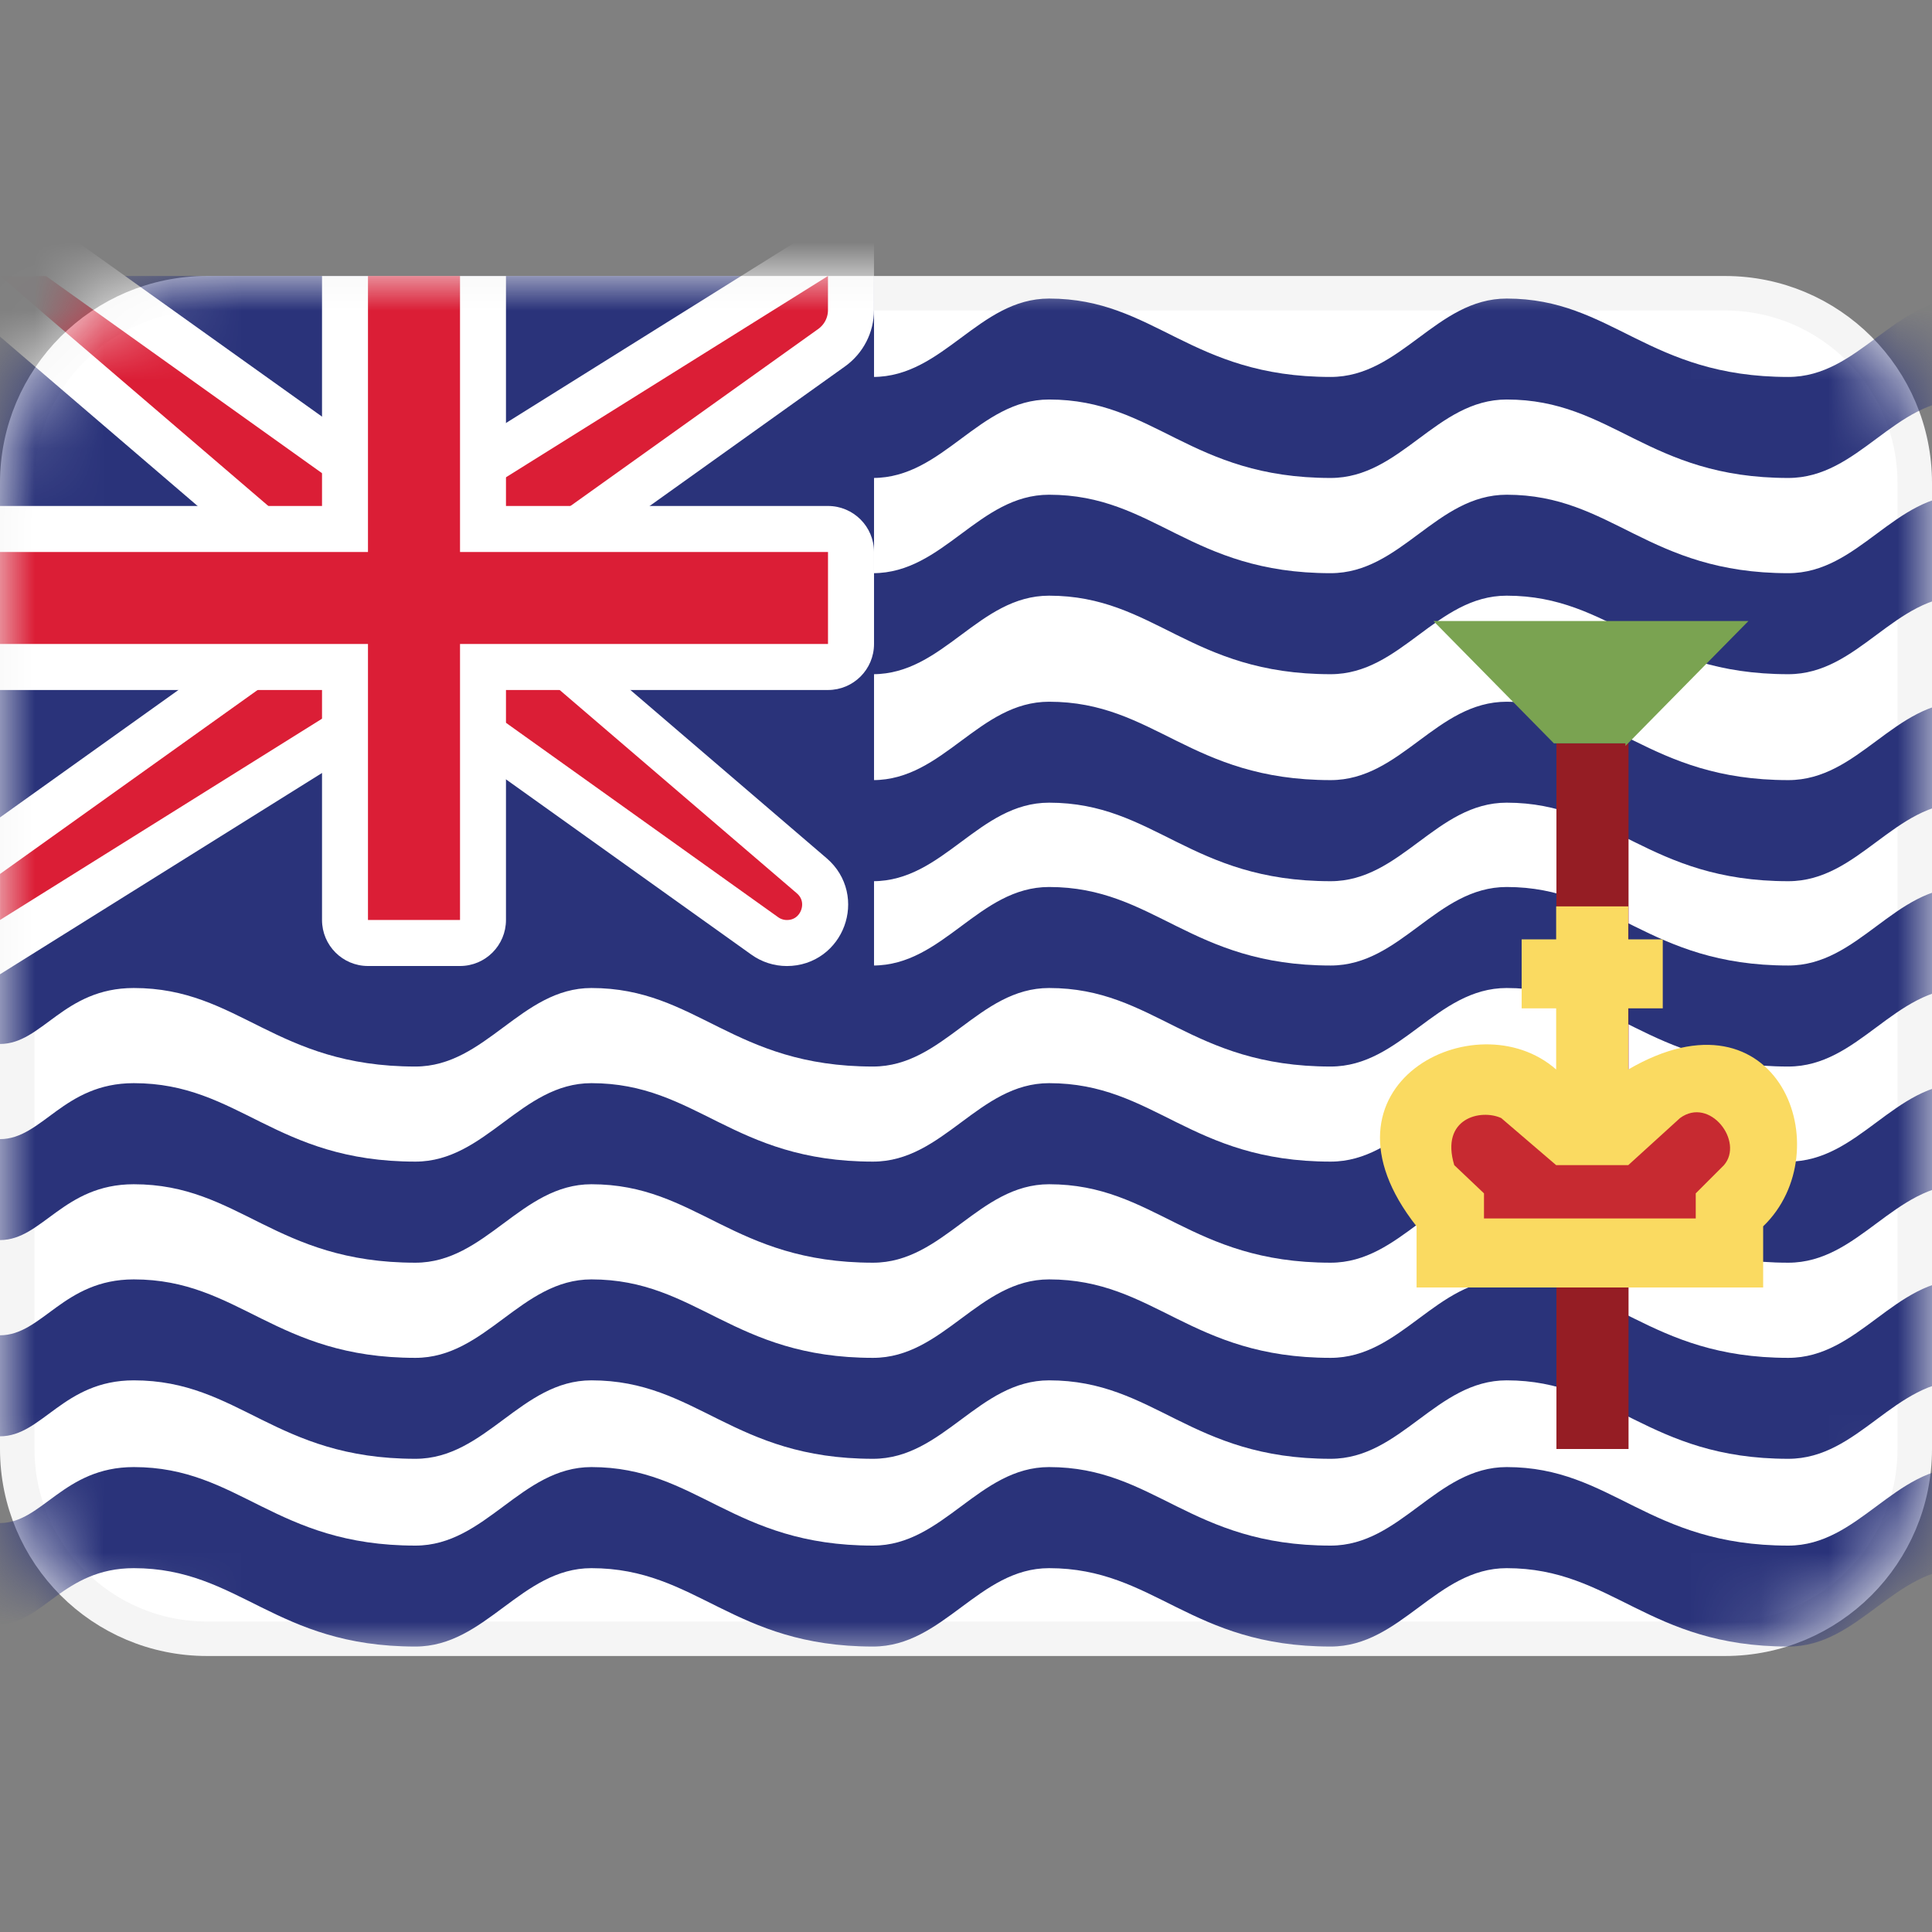 <svg width="28" height="28" viewBox="0 0 28 28" fill="none" xmlns="http://www.w3.org/2000/svg">
<rect x="0" y="0" width="28" height="28" fill="#808080" stroke="none"/>
<path d="M3 23.75H25C26.519 23.75 27.75 22.519 27.75 21V7C27.75 5.481 26.519 4.25 25 4.25H3C1.481 4.25 0.25 5.481 0.25 7V21C0.25 22.519 1.481 23.75 3 23.75Z" fill="white" stroke="#F5F5F5" stroke-width="0.5"/>
<mask id="mask0_107628_1786" style="mask-type:alpha" maskUnits="userSpaceOnUse" x="0" y="4" width="28" height="20">
<path d="M0 21C0 22.657 1.343 24 3 24H25C26.657 24 28 22.657 28 21V7C28 5.343 26.657 4 25 4H3C1.343 4 0 5.343 0 7V21Z" fill="white"/>
</mask>
<g mask="url(#mask0_107628_1786)">
<path fill-rule="evenodd" clip-rule="evenodd" d="M34.285 18.908C33.902 19.138 33.571 19.679 32.551 19.679C30.509 19.679 30 18.542 28.47 18.542C27.449 18.542 26.939 19.679 25.918 19.679C23.877 19.679 23.367 18.542 21.836 18.542C20.816 18.542 20.306 19.679 19.285 19.679C17.245 19.679 16.735 18.542 15.204 18.542C14.185 18.542 13.674 19.679 12.653 19.679C10.612 19.679 10.103 18.542 8.571 18.542C7.552 18.542 7.041 19.679 6.021 19.679C3.98 19.679 3.47 18.542 1.939 18.542C0.918 18.542 0.613 19.352 0 19.352V20.816C0.613 20.816 0.918 20.005 1.939 20.005C3.47 20.005 3.98 21.142 6.021 21.142C7.041 21.142 7.552 20.005 8.571 20.005C10.103 20.005 10.612 21.142 12.653 21.142C13.674 21.142 14.185 20.005 15.204 20.005C16.735 20.005 17.245 21.142 19.285 21.142C20.306 21.142 20.816 20.005 21.836 20.005C23.367 20.005 23.877 21.142 25.918 21.142C26.939 21.142 27.449 20.005 28.47 20.005C30 20.005 30.509 21.142 32.551 21.142C33.571 21.142 33.902 20.82 34.285 20.59V18.908" fill="#2A337A"/>
<path fill-rule="evenodd" clip-rule="evenodd" d="M34.285 21.628C33.902 21.859 33.571 22.4 32.551 22.4C30.509 22.4 30 21.262 28.47 21.262C27.449 21.262 26.939 22.4 25.918 22.4C23.877 22.4 23.367 21.262 21.836 21.262C20.816 21.262 20.306 22.4 19.285 22.4C17.245 22.4 16.735 21.262 15.204 21.262C14.185 21.262 13.674 22.4 12.653 22.4C10.612 22.4 10.103 21.262 8.571 21.262C7.552 21.262 7.041 22.4 6.021 22.4C3.98 22.4 3.47 21.262 1.939 21.262C0.918 21.262 0.613 22.073 0 22.073V23.536C0.613 23.536 0.918 22.727 1.939 22.727C3.47 22.727 3.98 23.863 6.021 23.863C7.041 23.863 7.552 22.727 8.571 22.727C10.103 22.727 10.612 23.863 12.653 23.863C13.674 23.863 14.185 22.727 15.204 22.727C16.735 22.727 17.245 23.863 19.285 23.863C20.306 23.863 20.816 22.727 21.836 22.727C23.367 22.727 23.877 23.863 25.918 23.863C26.939 23.863 27.449 22.727 28.47 22.727C30 22.727 30.509 23.863 32.551 23.863C33.571 23.863 33.902 23.541 34.285 23.31V21.628" fill="#2A337A"/>
<path fill-rule="evenodd" clip-rule="evenodd" d="M34.285 16.064C33.902 16.296 33.571 16.835 32.551 16.835C30.509 16.835 30 15.698 28.47 15.698C27.449 15.698 26.939 16.835 25.918 16.835C23.877 16.835 23.367 15.698 21.836 15.698C20.816 15.698 20.306 16.835 19.285 16.835C17.245 16.835 16.735 15.698 15.204 15.698C14.185 15.698 13.674 16.835 12.653 16.835C10.612 16.835 10.103 15.698 8.571 15.698C7.552 15.698 7.041 16.835 6.021 16.835C3.98 16.835 3.47 15.698 1.939 15.698C0.918 15.698 0.613 16.509 0 16.509V17.972C0.613 17.972 0.918 17.163 1.939 17.163C3.47 17.163 3.98 18.3 6.021 18.3C7.041 18.3 7.552 17.163 8.571 17.163C10.103 17.163 10.612 18.3 12.653 18.3C13.674 18.3 14.185 17.163 15.204 17.163C16.735 17.163 17.245 18.3 19.285 18.3C20.306 18.3 20.816 17.163 21.836 17.163C23.367 17.163 23.877 18.3 25.918 18.3C26.939 18.3 27.449 17.163 28.47 17.163C30 17.163 30.509 18.3 32.551 18.3C33.571 18.3 33.902 17.977 34.285 17.746V16.064" fill="#2A337A"/>
<path fill-rule="evenodd" clip-rule="evenodd" d="M34.285 13.221C33.902 13.452 33.571 13.993 32.551 13.993C30.509 13.993 30 12.855 28.47 12.855C27.449 12.855 26.939 13.993 25.918 13.993C23.877 13.993 23.367 12.855 21.836 12.855C20.816 12.855 20.306 13.993 19.285 13.993C17.245 13.993 16.735 12.855 15.204 12.855C14.185 12.855 13.674 13.993 12.653 13.993C10.612 13.993 10.103 12.855 8.571 12.855C7.552 12.855 7.041 13.993 6.021 13.993C3.98 13.993 3.47 12.855 1.939 12.855C0.918 12.855 0.613 13.665 0 13.665V15.13C0.613 15.13 0.918 14.319 1.939 14.319C3.47 14.319 3.98 15.457 6.021 15.457C7.041 15.457 7.552 14.319 8.571 14.319C10.103 14.319 10.612 15.457 12.653 15.457C13.674 15.457 14.185 14.319 15.204 14.319C16.735 14.319 17.245 15.457 19.285 15.457C20.306 15.457 20.816 14.319 21.836 14.319C23.367 14.319 23.877 15.457 25.918 15.457C26.939 15.457 27.449 14.319 28.47 14.319C30 14.319 30.509 15.457 32.551 15.457C33.571 15.457 33.902 15.135 34.285 14.903V13.221" fill="#2A337A"/>
<path fill-rule="evenodd" clip-rule="evenodd" d="M34.285 7.536C33.902 7.766 33.571 8.307 32.551 8.307C30.509 8.307 30 7.17 28.47 7.17C27.449 7.17 26.939 8.307 25.918 8.307C23.877 8.307 23.367 7.17 21.836 7.17C20.816 7.17 20.306 8.307 19.285 8.307C17.245 8.307 16.735 7.17 15.204 7.17C14.185 7.17 13.674 8.307 12.653 8.307C10.612 8.307 10.103 7.17 8.571 7.17C7.552 7.17 7.041 8.307 6.021 8.307C3.98 8.307 3.47 7.17 1.939 7.17C0.918 7.17 0.613 7.98 0 7.98V9.444C0.613 9.444 0.918 8.633 1.939 8.633C3.47 8.633 3.98 9.771 6.021 9.771C7.041 9.771 7.552 8.633 8.571 8.633C10.103 8.633 10.612 9.771 12.653 9.771C13.674 9.771 14.185 8.633 15.204 8.633C16.735 8.633 17.245 9.771 19.285 9.771C20.306 9.771 20.816 8.633 21.836 8.633C23.367 8.633 23.877 9.771 25.918 9.771C26.939 9.771 27.449 8.633 28.47 8.633C30 8.633 30.509 9.771 32.551 9.771C33.571 9.771 33.902 9.448 34.285 9.218V7.536" fill="#2A337A"/>
<path fill-rule="evenodd" clip-rule="evenodd" d="M34.285 10.536C33.902 10.766 33.571 11.306 32.551 11.306C30.509 11.306 30 10.17 28.47 10.17C27.449 10.17 26.939 11.306 25.918 11.306C23.877 11.306 23.367 10.17 21.836 10.17C20.816 10.17 20.306 11.306 19.285 11.306C17.245 11.306 16.735 10.17 15.204 10.17C14.185 10.17 13.674 11.306 12.653 11.306C10.612 11.306 10.103 10.17 8.571 10.17C7.552 10.17 7.041 11.306 6.021 11.306C3.98 11.306 3.47 10.17 1.939 10.17C0.918 10.17 0.613 10.98 0 10.98V12.444C0.613 12.444 0.918 11.633 1.939 11.633C3.47 11.633 3.98 12.771 6.021 12.771C7.041 12.771 7.552 11.633 8.571 11.633C10.103 11.633 10.612 12.771 12.653 12.771C13.674 12.771 14.185 11.633 15.204 11.633C16.735 11.633 17.245 12.771 19.285 12.771C20.306 12.771 20.816 11.633 21.836 11.633C23.367 11.633 23.877 12.771 25.918 12.771C26.939 12.771 27.449 11.633 28.47 11.633C30 11.633 30.509 12.771 32.551 12.771C33.571 12.771 33.902 12.448 34.285 12.218V10.536" fill="#2A337A"/>
<path fill-rule="evenodd" clip-rule="evenodd" d="M34.285 4.693C33.902 4.924 33.571 5.463 32.551 5.463C30.509 5.463 30 4.327 28.47 4.327C27.449 4.327 26.939 5.463 25.918 5.463C23.877 5.463 23.367 4.327 21.836 4.327C20.816 4.327 20.306 5.463 19.285 5.463C17.245 5.463 16.735 4.327 15.204 4.327C14.185 4.327 13.674 5.463 12.653 5.463C10.612 5.463 10.103 4.327 8.571 4.327C7.552 4.327 7.041 5.463 6.021 5.463C3.98 5.463 3.47 4.327 1.939 4.327C0.918 4.327 0.613 5.137 0 5.137V6.601C0.613 6.601 0.918 5.79 1.939 5.79C3.47 5.79 3.98 6.927 6.021 6.927C7.041 6.927 7.552 5.79 8.571 5.79C10.103 5.79 10.612 6.927 12.653 6.927C13.674 6.927 14.185 5.79 15.204 5.79C16.735 5.79 17.245 6.927 19.285 6.927C20.306 6.927 20.816 5.79 21.836 5.79C23.367 5.79 23.877 6.927 25.918 6.927C26.939 6.927 27.449 5.79 28.47 5.79C30 5.79 30.509 6.927 32.551 6.927C33.571 6.927 33.902 6.606 34.285 6.375V4.693" fill="#2A337A"/>
<rect x="22.557" y="10.773" width="1.045" height="10.227" fill="#951D24"/>
<path fill-rule="evenodd" clip-rule="evenodd" d="M22.52 10.773H23.557V10.811L25.34 9L20.774 9L22.52 10.773Z" fill="#7AA351"/>
<path d="M25.553 18.659H20.53V17.773C18.916 15.727 21.394 14.477 22.553 15.5V14.614H22.053V13.614H22.553V13.136H23.598V13.614H24.098V14.614H23.598V15.5C25.78 14.227 26.689 16.682 25.553 17.773V18.659Z" fill="#FADA61"/>
<path d="M24.576 17.659H21.507V17.295L21.076 16.886C20.871 16.204 21.462 16.068 21.757 16.204L22.553 16.886H23.598L24.348 16.204C24.78 15.886 25.28 16.545 24.985 16.886L24.576 17.295V17.659Z" fill="#C72A31"/>
<rect width="12.667" height="10" transform="translate(0 4)" fill="#2A337A"/>
<path d="M0 3.667H-0.901L-0.217 4.253L4.333 8.153V9.162L-0.194 12.395L-0.333 12.495V12.667V13.333V13.935L0.177 13.616L5.429 10.333H6.56L11.082 13.563C11.176 13.631 11.289 13.667 11.404 13.667C11.918 13.667 12.155 13.027 11.764 12.692L7.667 9.18V8.172L12.054 5.038C12.229 4.912 12.333 4.71 12.333 4.495V4V3.399L11.823 3.717L6.571 7H5.44L0.86 3.729L0.773 3.667H0.667H0Z" fill="#DB1E36" stroke="white" stroke-width="0.667"/>
<path fill-rule="evenodd" clip-rule="evenodd" d="M0 7.333V10H4.667V13.333C4.667 13.701 4.965 14 5.333 14H6.667C7.035 14 7.333 13.701 7.333 13.333V10H12C12.368 10 12.667 9.702 12.667 9.333V8C12.667 7.632 12.368 7.333 12 7.333H7.333V4H4.667V7.333H0Z" fill="white"/>
<path fill-rule="evenodd" clip-rule="evenodd" d="M0 8H5.333V7.333V4H6.667V7.333V8H12V9.333H6.667V10V13.333H5.333V10V9.333H0V8Z" fill="#DB1E36"/>
</g>
</svg>
